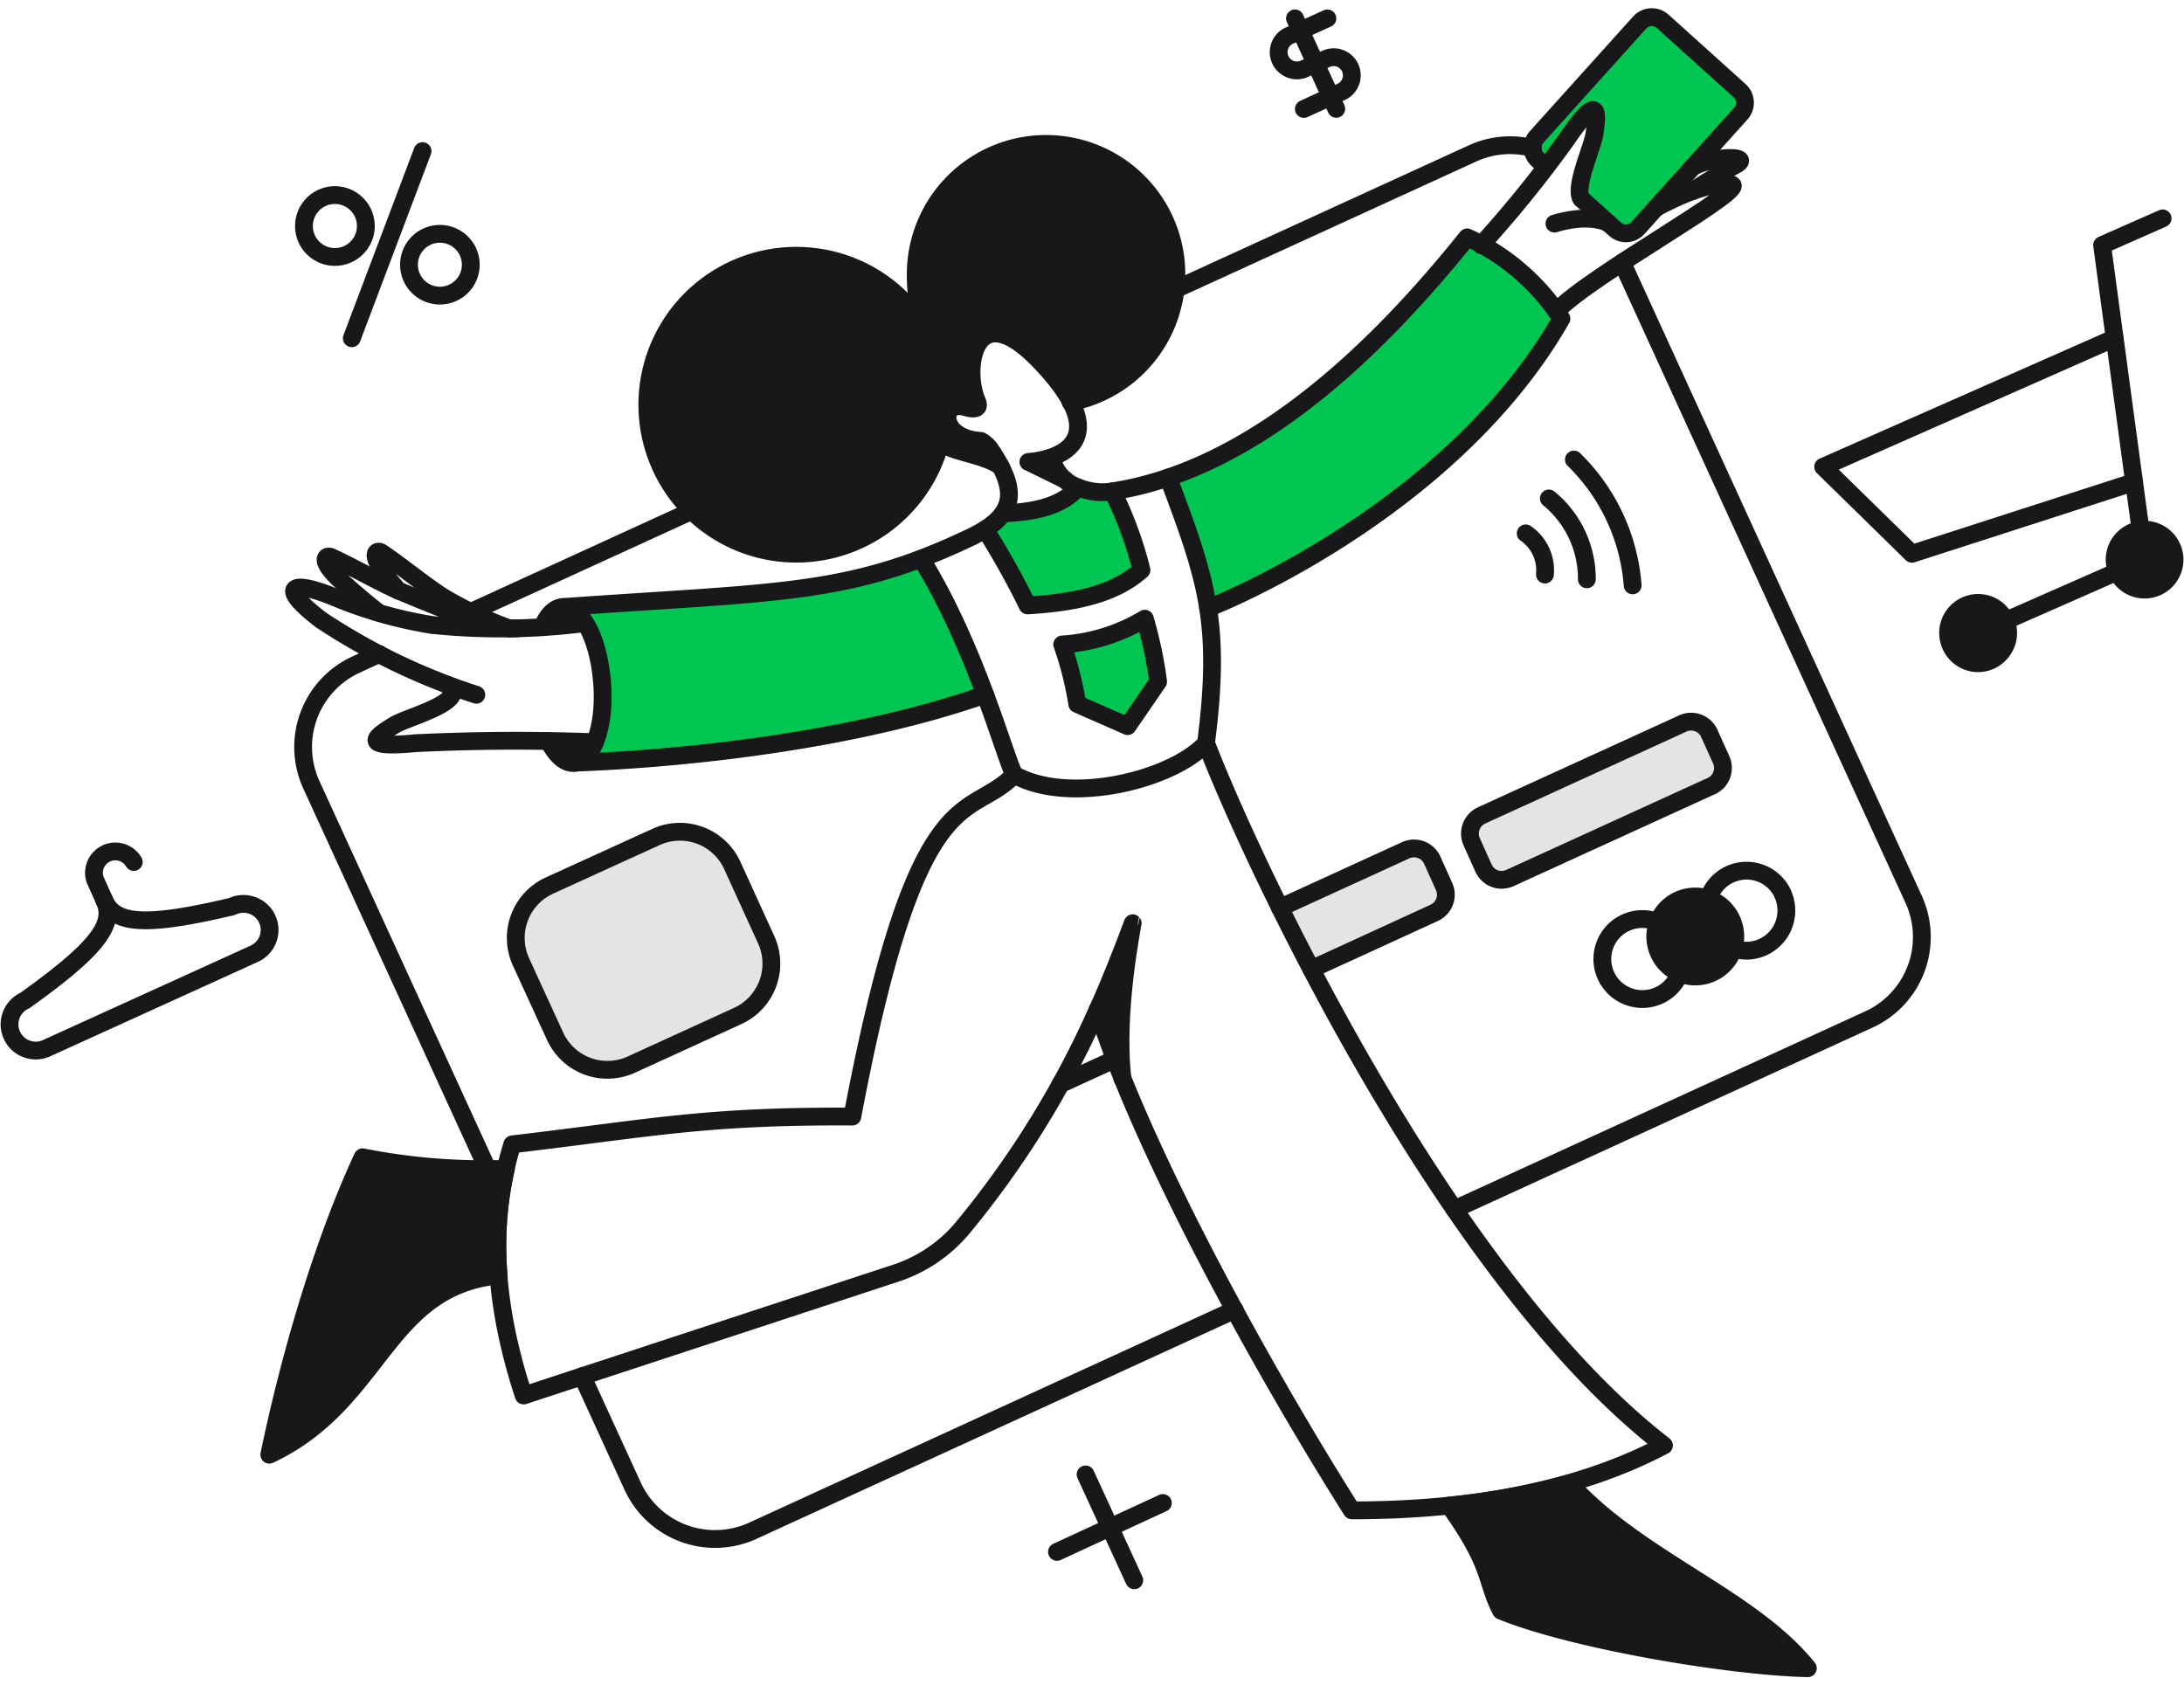 <svg xmlns="http://www.w3.org/2000/svg" width="184" height="142" fill="none"><path fill="#02C652" d="M96.45 52.13a15.26 15.26 0 0 1-6.96 2.17c.57 1.63 1 3.3 1.27 5.01L95 61.17l2.58-3.74c-.24-1.8-.6-3.56-1.12-5.3ZM123.61 20C113 33.26 104.26 38.26 98.42 40.25c1.57 4.16 2.8 7.26 3.36 11 .02.03 20.36-7.9 29.77-24.39a18.88 18.88 0 0 0-7.94-6.84ZM93.72 41.4c-.99.17-2 .05-2.92-.34-1.33 1.55-3.61 2.08-6.3 2.17-.4.56-.91 1.03-1.5 1.38 1.3 2.07 2.48 4.2 3.54 6.4 4.22-.25 7.4-1.01 9.62-2.98a33.4 33.4 0 0 0-2.44-6.63ZM48.48 64.26c10.62-.4 24.24-2.11 34.53-5.73a65.92 65.92 0 0 0-5.38-11.45c-7.89 2.97-14.14 2.96-30.22 4.06 3.78-.2 4.6 12.63 1.07 13.12ZM133.24 16.76l2.83 2.55a1.36 1.36 0 0 0 1.92-.1l8.68-9.65a1.37 1.37 0 0 0-.11-1.92l-6.5-5.86a1.36 1.36 0 0 0-1.91.11l-8.69 9.65a1.36 1.36 0 0 0 .11 1.92l.67.6c1.02-1.5 3.27-4.65 4-4.83.51.72-.04 2.67-.54 4.42-.41 1.46-.78 2.78-.46 3.11Z"/><path fill="#18181B" d="M132.22 124.98c-3.31.91-6.7 1.54-10.12 1.88 3.72 5.2 3.05 6.36 4.36 8.85 6.04 2.48 19.37 4.72 25.85 4.85-4.82-5.99-14.23-9.12-20.09-15.58ZM42.63 98.48c-4.05.14-8.1-.18-12.08-.97-3.8 8.2-6.5 18.44-7.86 25.06 9.45-4.43 9.69-14.13 19.32-15.1a29.3 29.3 0 0 1 .62-9ZM49.3 52.5c-1.2.15-2.4.27-3.6.34.87-2.1 2.4-2.28 3.6-.35ZM50.12 62.54c-.96 2.4-2.68 2.27-3.9-.09 1.59 0 3 .04 3.9.1ZM145.81 77.34a3.38 3.38 0 1 0-6.13 2.82 3.38 3.38 0 0 0 6.13-2.82ZM95.43 77.8c-.95 2.51-1.92 4.92-2.97 7.25a87.59 87.59 0 0 0 2.1 5.86c-.66-5.71.89-13.1.87-13.12ZM88.15 12.15a11 11 0 0 0-10.98 10.98c-.02 1.65.27 3.28.85 4.82a12.56 12.56 0 1 0 1.2 9.4c1.58.88 3.72.99 5.08 1.96-.22-.45-1.11-2.07-1.64-2.14-3.55-.22-3.43-3.44-1.37-2.86.99.27 1.23.05 1.06-.44-1.22-2.64-.24-9.14 5-3.68a15.73 15.73 0 0 1 2.86 3.72 10.97 10.97 0 0 0-2.06-21.76ZM88.61 38.54c-.64.18-1.3.31-1.95.38l3.08 1.5c-.6-.46-1-1.13-1.13-1.88ZM178.37 48.17a2.52 2.52 0 1 0 4.62-2.03 2.52 2.52 0 0 0-4.62 2.03ZM164.34 54.35a2.51 2.51 0 0 0 4.3.55 2.53 2.53 0 1 0-4.3-.55Z"/><path stroke="#18181B" stroke-linecap="round" stroke-linejoin="round" stroke-width="1.5" d="m49.05 115.95 4.25 9.27a7.64 7.64 0 0 0 10.12 3.76l40.6-18.61M122.54 101.89l34.93-16a7.64 7.64 0 0 0 3.75-10.12l-24.56-53.65M129.14 12.48a7.6 7.6 0 0 0-5.09.45L99.1 24.35M39.67 51.56l18.62-8.52M31.94 55.1l-1.95.9a7.64 7.64 0 0 0-3.76 10.12l14.85 32.4"/><path fill="#E4E4E7" d="m110.48 81.66 10.36-4.75a1.68 1.68 0 0 0 .82-2.22l-1-2.23a1.69 1.69 0 0 0-2.23-.82l-10.6 4.85"/><path stroke="#18181B" stroke-linecap="round" stroke-linejoin="round" stroke-width="1.5" d="m110.48 81.66 10.36-4.75a1.68 1.68 0 0 0 .82-2.22l-1-2.23a1.69 1.69 0 0 0-2.23-.82l-10.6 4.85M93.92 89.25l-4.58 2.1M88.6 38.56a3.4 3.4 0 0 0 2.22 2.5c.92.38 1.93.5 2.91.34 11.93-1.85 22.33-11.98 29.88-21.4a18.89 18.89 0 0 1 7.94 6.85c-9.42 16.48-29.75 24.42-29.77 24.38"/><path stroke="#18181B" stroke-linecap="round" stroke-linejoin="round" stroke-width="1.5" d="M86.64 38.92s8.79-.4.88-8.57c-5.44-5.61-6.4.7-5.22 3.42.33.76-.29.73-1.02.52-2.07-.58-2.2 2.65 1.36 2.86.29.16.54.37.73.62 2.43 3.54 2.36 5.62-1.64 7.52-10.3 4.89-16.05 4.56-34.32 5.86M86.66 38.92l3.06 1.5M48.46 64.26c10.62-.4 24.24-2.11 34.53-5.73M49.3 52.5c-4.27.55-8.6.6-12.88.16a35.92 35.92 0 0 1-8.19-2.32c-3.86-1.59-4.81-.87-1.18 1.9a53.17 53.17 0 0 0 13.08 6.3"/><path stroke="#18181B" stroke-linecap="round" stroke-linejoin="round" stroke-width="1.5" d="M50.12 62.54a175.7 175.7 0 0 0-15.12.08c-4.92.47-3.26-.62-1.73-1.55 1.12-.67 6.35-2 4.44-3.36M31.9 51.62a61.97 61.97 0 0 1-2.95-2.48c-2.18-1.92-1.5-2.4-1.08-2.21 1.68.74 4.27 2.24 5.86 2.9 2.55 1.06 7.4 3.17 9.81 3.12"/><path stroke="#18181B" stroke-linecap="round" stroke-linejoin="round" stroke-width="1.5" d="M33.56 49.78c-.3-.39-.58-.7-.73-.88-1.83-2.25-1.1-2.6-.71-2.35 1.54 1.02 3.85 2.91 5.3 3.81 1.76 1.03 3.6 1.9 5.52 2.6M45.69 52.84c1.41-3.39 4.27-1.45 4.95 3.86.8 6.24-2.19 10.05-4.42 5.75M133.24 16.76c-.67-.9.92-4.36 1.08-5.42.27-1.77.5-3.75-2.3.35a99.24 99.24 0 0 1-7.24 8.96"/><path stroke="#18181B" stroke-linecap="round" stroke-linejoin="round" stroke-width="1.5" d="m133.24 16.76 2.83 2.55a1.36 1.36 0 0 0 1.92-.1l8.68-9.65a1.37 1.37 0 0 0-.11-1.92l-6.5-5.86a1.37 1.37 0 0 0-1.91.11l-8.69 9.65a1.36 1.36 0 0 0 .11 1.92l.67.6"/><path stroke="#18181B" stroke-linecap="round" stroke-linejoin="round" stroke-width="1.5" d="M131.13 26.23c2.84-3.05 16.5-10.44 14.7-10.7-2.12-.32-5.94 1.78-6.35 2.01"/><path stroke="#18181B" stroke-linecap="round" stroke-linejoin="round" stroke-width="1.5" d="M142.57 16.11c.43-.28 2.2-1.42 3.66-2.21 1.46-.8-1.71-.82-3.61.16M135.52 18.82c-.26-.15-1.7-.83-4.56.02M150.2 75.33a3.38 3.38 0 0 1-2.77 4.76 3.37 3.37 0 1 1 2.78-4.76Z"/><path stroke="#18181B" stroke-linecap="round" stroke-linejoin="round" stroke-width="1.5" d="M145.81 77.34a3.37 3.37 0 1 1-6.12 2.8 3.37 3.37 0 0 1 6.12-2.8Z"/><path stroke="#18181B" stroke-linecap="round" stroke-linejoin="round" stroke-width="1.5" d="M141.41 79.36a3.37 3.37 0 1 1-6.13 2.8 3.37 3.37 0 0 1 6.13-2.8Z"/><path fill="#E4E4E7" stroke="#18181B" stroke-linecap="round" stroke-linejoin="round" stroke-width="1.5" d="M55.27 70.52a4.85 4.85 0 0 1 6.42 2.39l2.86 6.27a4.85 4.85 0 0 1-2.39 6.42l-8.97 4.1a4.85 4.85 0 0 1-6.42-2.38l-2.88-6.28a4.85 4.85 0 0 1 2.39-6.42l8.99-4.1ZM144.19 66.23A1.68 1.68 0 0 0 145 64l-1-2.22a1.68 1.68 0 0 0-2.23-.82l-16.96 7.75a1.69 1.69 0 0 0-.82 2.22l1 2.23a1.68 1.68 0 0 0 2.22.82l16.97-7.75Z"/><path stroke="#18181B" stroke-linecap="round" stroke-linejoin="round" stroke-width="1.5" d="M178.37 48.17a2.52 2.52 0 1 0 4.62-2.03 2.52 2.52 0 0 0-4.62 2.03ZM164.34 54.35a2.51 2.51 0 0 0 4.3.55 2.53 2.53 0 1 0-4.3-.55ZM178.37 48.17l-9.41 4.14"/><path stroke="#18181B" stroke-linecap="round" stroke-linejoin="round" stroke-width="1.5" d="m182.2 18.4-5.1 2.25 3.24 24"/><path stroke="#18181B" stroke-linecap="round" stroke-linejoin="round" stroke-width="1.5" d="m179.8 40.62-18.72 6.04-7.48-7.33 24.55-10.84M92.47 85.09c1.06-2.34 2.02-4.78 2.96-7.3.02.02-1.53 7.4-.86 13.12M77.61 47.08c4.65 7.53 7.04 16.74 7.84 18.2 4.64 2.6 13.34.42 16.16-2.66 1.28-10.07.1-13.68-3.19-22.38"/><path stroke="#18181B" stroke-linecap="round" stroke-linejoin="round" stroke-width="1.5" d="M85.45 65.28c-3.84 3.98-8.15-.33-13.64 28.8-12.46-.07-16.98.97-28.65 2.34-2.07 6.62-1.48 13.73.96 21.16l31.37-10.31c2.2-.73 4.16-2.06 5.64-3.85a79.2 79.2 0 0 0 11.34-18.34c3.93 12.44 14.52 31.28 21.42 42.18 10.56 0 19.33-1.8 26.3-5.47-18.62-14.41-34.94-49.67-38.58-59.17M83 44.61c1.3 2.07 2.5 4.2 3.57 6.4 4.21-.25 7.4-1.01 9.6-2.98-.57-2.3-1.39-4.51-2.44-6.63M97.57 57.44 95 61.18l-4.24-1.86a28.7 28.7 0 0 0-1.27-5.02c2.46-.15 4.85-.9 6.96-2.17.51 1.73.89 3.51 1.12 5.3Z"/><path stroke="#18181B" stroke-linecap="round" stroke-linejoin="round" stroke-width="1.5" d="M132.22 124.98c5.86 6.46 15.27 9.6 20.09 15.58-6.48-.13-19.81-2.37-25.85-4.85-1.31-2.49-.64-3.65-4.36-8.85 3.42-.33 6.8-.96 10.12-1.88ZM42.63 98.48c-4.05.14-8.1-.18-12.08-.97-3.8 8.2-6.5 18.44-7.86 25.06 9.45-4.43 9.69-14.13 19.32-15.1-.26-3.01-.05-6.05.62-9ZM84.52 43.25c2.68-.1 4.96-.62 6.3-2.17M90.2 33.89A10.98 10.98 0 1 0 77.15 23.1c-.02 1.65.27 3.29.86 4.82a12.55 12.55 0 1 0 1.2 9.43c1.6.87 3.73.98 5.1 1.95M30.59 17.97a2.6 2.6 0 1 1-4.75 2.15 2.6 2.6 0 0 1 4.75-2.15ZM39.43 21.23a2.6 2.6 0 1 1-4.74 2.15 2.6 2.6 0 0 1 4.74-2.15ZM29.64 28.5l5.96-15.77M91.46 124.23l4.1 8.92M97.97 126.64l-8.92 4.12M128.54 44.94a3.78 3.78 0 0 1 1.62 3.47M130.49 42a8.73 8.73 0 0 1 3.2 6.81M132.6 38.72a16.58 16.58 0 0 1 4.95 10.6M111.83 1.55l-3.13 1.42a1.53 1.53 0 0 0-.47 2.56 1.53 1.53 0 0 0 1.74.23l1.75-.8A1.53 1.53 0 0 1 113 7.74l-3.15 1.44M109.1 1.55l3.48 7.62M11.27 72.63a1.8 1.8 0 0 0-3.26 1.48l.8 1.79"/><path stroke="#18181B" stroke-linecap="round" stroke-linejoin="round" stroke-width="1.5" d="M21.38 80.38a2.2 2.2 0 1 0-1.83-4c-7.33 1.74-9.85 1.49-10.74-.48.9 1.97-.59 4.03-6.71 8.4a2.2 2.2 0 0 0 1.82 4.02l17.46-7.94Z"/></svg>
